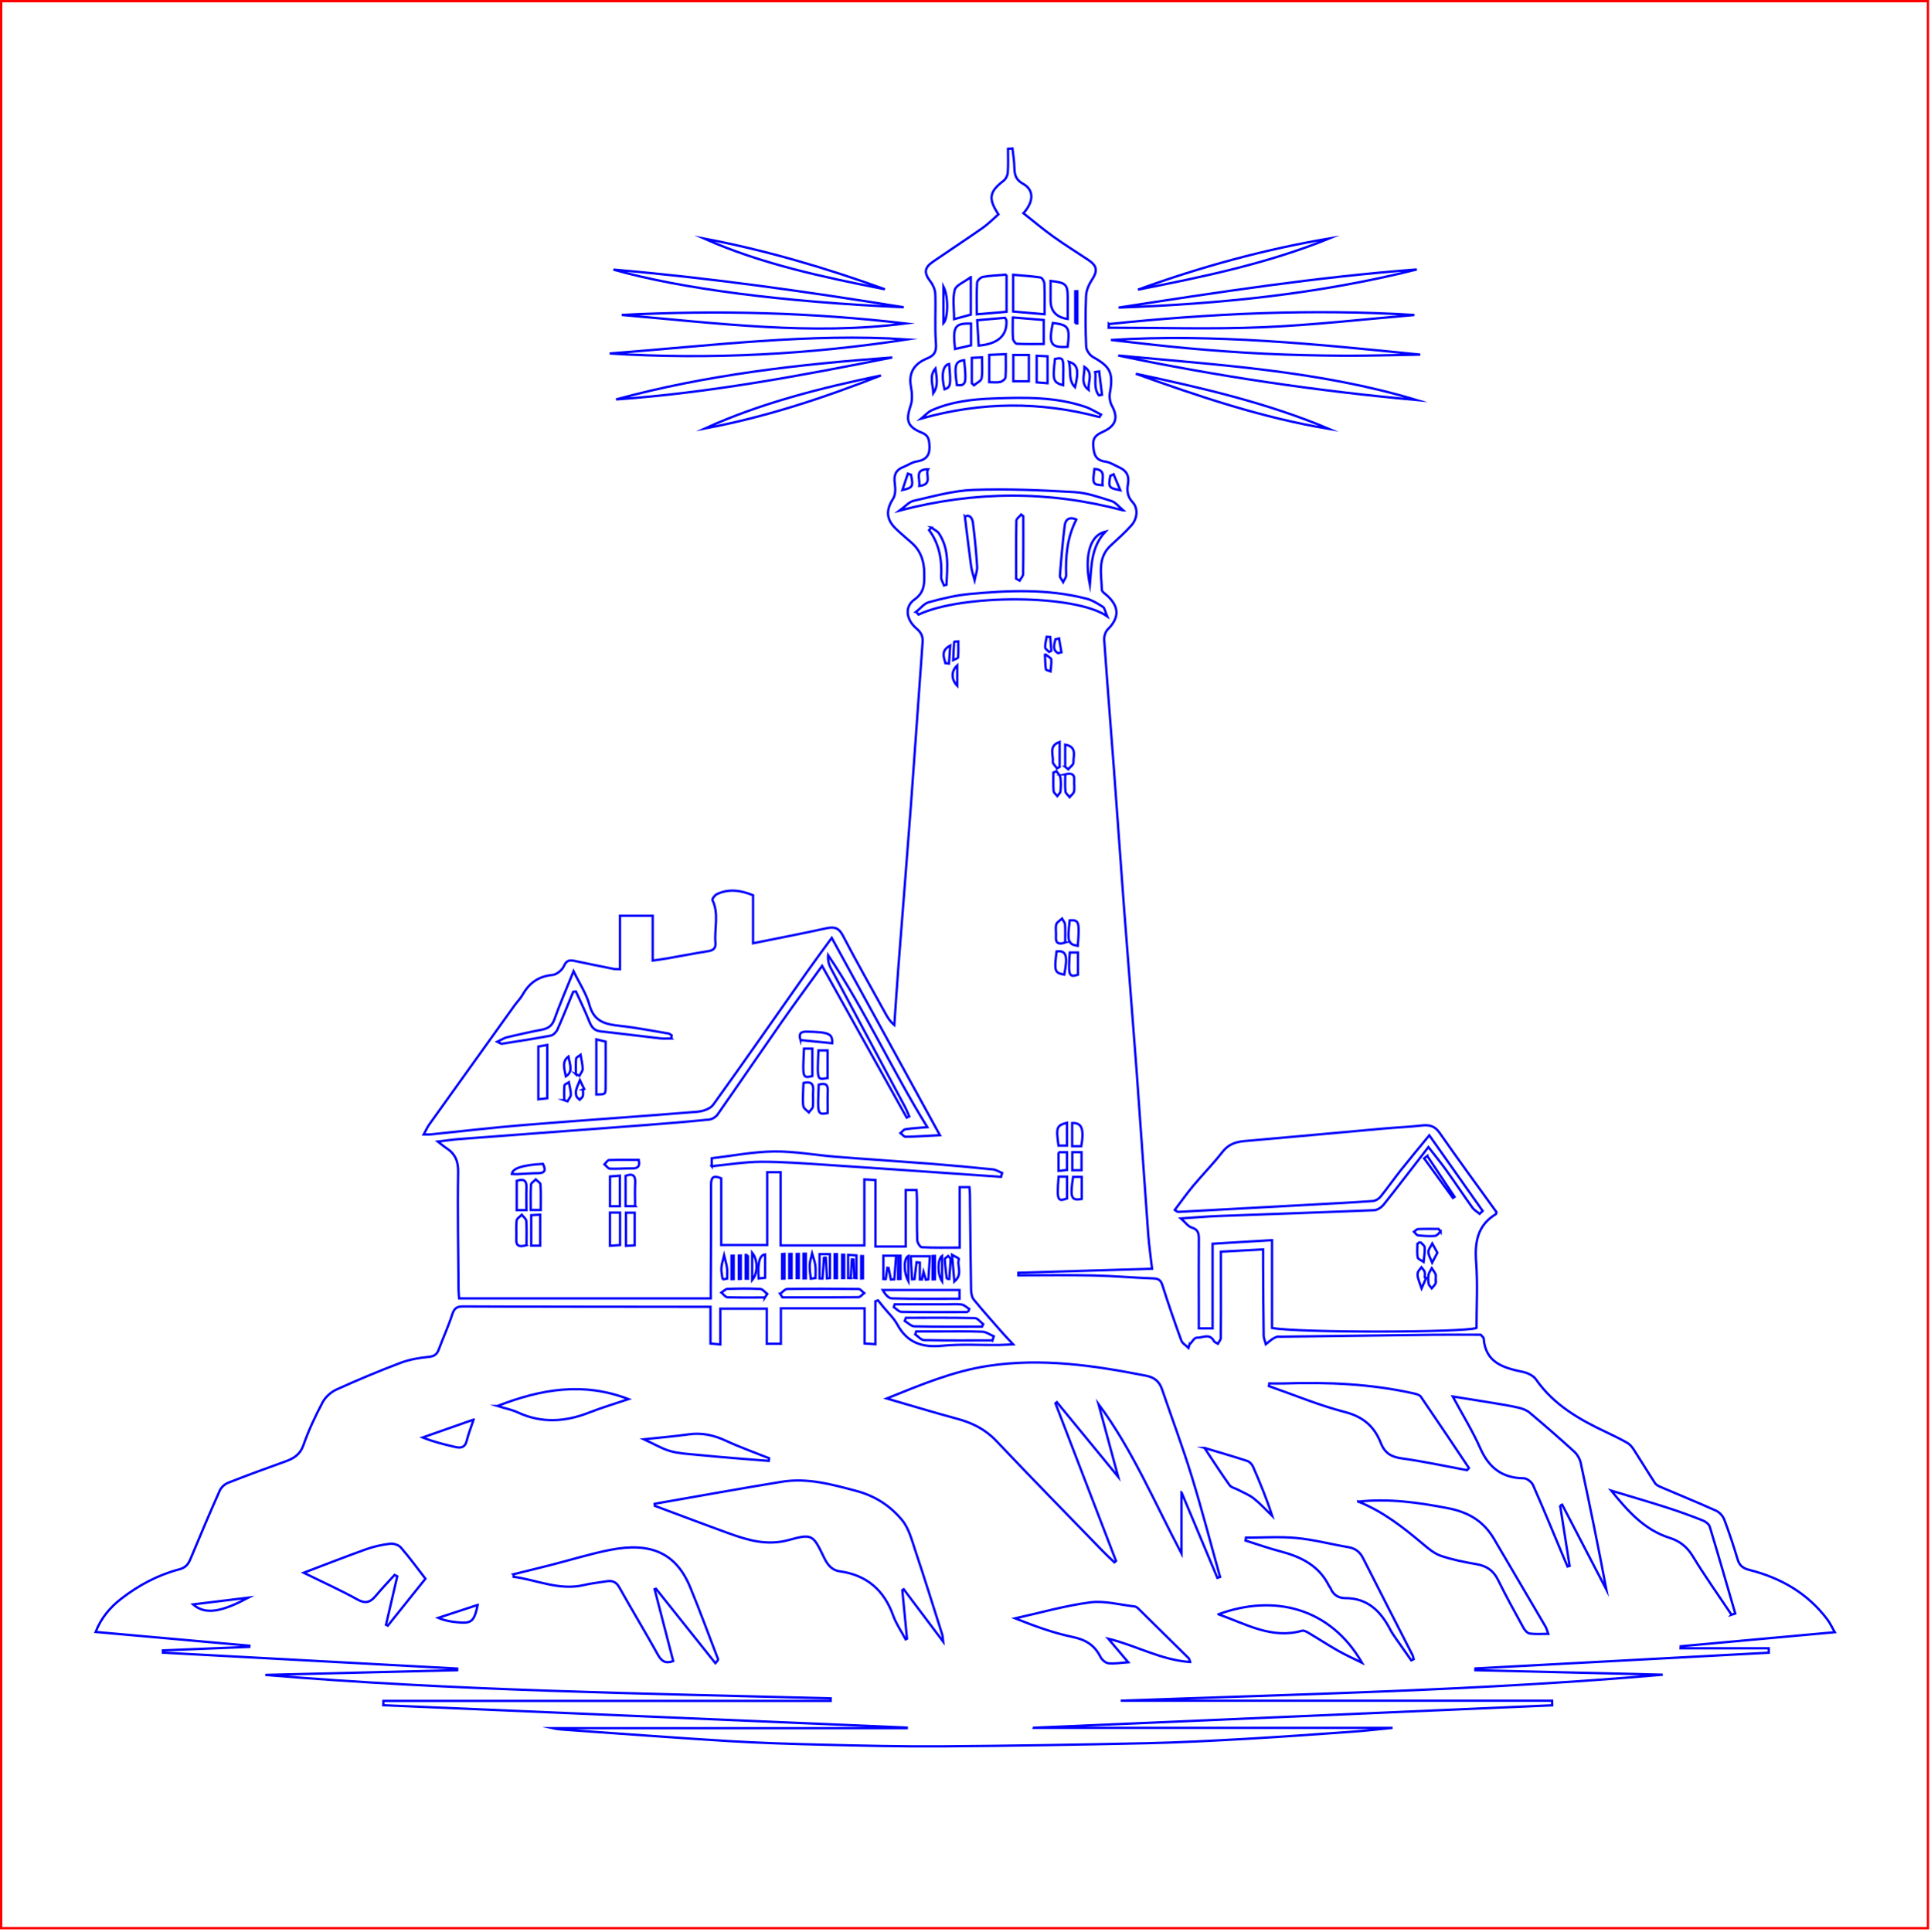 <?xml version="1.0" encoding="UTF-8"?><svg xmlns="http://www.w3.org/2000/svg" viewBox="0 0 828.8 829.13"><defs><style>.cls-1{fill:red;stroke-width:0px;}.cls-2{fill:none;stroke:blue;stroke-miterlimit:10;}</style></defs><g id="Profile"><path class="cls-1" d="M827,1v825.99H1V1h826M828,0H0v827.99h828V0h0Z"/></g><g id="Layer_4"><path class="cls-2" d="M510.54,577.1c1.03-1.06,2.11-3.06,3.07-3,2.46.15,5.55-2.09,7.42,1.43.28.54,1.13.77,1.72,1.15.43-.83,1.22-1.66,1.23-2.49.1-7.54.05-15.08.05-22.62,0-4.69,0-9.37,0-14.39,6.02-.33,11.73-.64,18.11-.98,0,2.65-.01,4.88,0,7.11.06,9.96.1,19.92.24,29.88.02,1.24.62,2.46.94,3.7.89-.72,1.75-1.49,2.68-2.15.61-.43,1.31-.79,2.02-1.02.49-.16,1.07-.04,1.61-.05,21.93-.28,43.85-.58,65.78-.83,6.97-.08,13.94-.01,20.15-.01.93,1.06,1.24,1.25,1.25,1.46.72,10.55,8.46,12.75,16.84,14.49,2.04.42,4.5,1.6,5.63,3.22,7.59,10.91,18.54,17.18,30.16,22.64,3.03,1.43,6.05,2.91,8.96,4.56,1.09.62,2.04,1.68,2.73,2.75,3.13,4.83,6.1,9.77,9.25,14.58.52.8,1.64,1.3,2.58,1.71,7.88,3.38,15.84,6.6,23.65,10.13,1.46.66,2.91,2.29,3.48,3.8,2.13,5.63,4.02,11.36,5.74,17.12.8,2.69,2.43,3.82,5,4.47,13.52,3.41,25.06,10.02,33.55,21.34,1.09,1.45,1.84,3.15,3.12,5.39-22.53,2.06-44.34,4.05-66.14,6.04-.01.29-.03.57-.04.86h37.84c0,.63.01,1.27.02,1.9-41.97,2.25-83.94,4.5-125.91,6.75,0,.25-.02.5-.03.75,26.8.65,53.61,1.29,80.41,1.94-77.44,6.73-155.04,8.31-232.62,11.16h185.15l.05,1.97c-74.12,3.21-148.24,6.41-222.36,9.62,0,.02,0,.04-.01.06h153.86c-6.24.61-11.54,1.24-16.86,1.62-15.39,1.1-30.77,2.23-46.17,3.1-14.19.8-28.39,1.56-42.6,1.87-29.31.64-58.64,1.13-87.96,1.35-16.81.12-33.62-.29-50.42-.7-13.67-.33-27.35-.74-40.99-1.57-22.9-1.39-45.78-3.16-68.67-4.75-2.35-.16-4.7-.26-7.02-.79h152.15c0-.08,0-.17,0-.25-74.89-3.2-149.79-6.39-224.68-9.59l.05-1.86h191.95c0-.37,0-.73.01-1.1-80.92-2.12-161.88-3.28-242.64-10.05,27.44-.68,54.89-1.35,82.33-2.03,0-.23,0-.47.01-.7-42.1-2.28-84.2-4.55-126.29-6.83,0-.32,0-.64,0-.96,12.36-.5,24.72-1.01,37.08-1.51l.02-.51c-21.87-1.95-43.73-3.91-65.98-5.9,2.41-6.14,6.26-10.58,10.94-14.22,7.47-5.8,15.76-10.22,24.93-12.64,2.79-.73,3.89-2.2,4.87-4.55,4.08-9.8,8.21-19.57,12.53-29.26.62-1.39,2.14-2.77,3.56-3.33,8.11-3.19,16.3-6.2,24.51-9.13,3.65-1.3,6.4-2.94,7.85-7.07,2.21-6.31,5.09-12.44,8.23-18.36,1.2-2.26,3.57-4.4,5.92-5.46,9.03-4.09,18.19-7.93,27.46-11.44,3.81-1.44,7.98-2.18,12.05-2.57,2.43-.24,3.6-1.01,4.41-3.17,1.87-5.03,4.13-9.94,5.78-15.04.85-2.62,1.93-3.48,4.73-3.46,30.96.15,61.93.13,92.89.17,4.28,0,8.56,0,13.25,0v15.76c1.51.14,2.65.24,4.23.39v-15.36h19.94v15.07h6.04v-15.2h35.91v15.08c1.64.11,2.79.19,4.64.31v-18.42c.38-.14.76-.27,1.14-.41.77.95,1.54,1.9,2.3,2.84,2.03,2.51,4.49,4.78,6.01,7.57,4.28,7.86,10.68,9.92,19.25,9.08,8.01-.78,16.14-.25,24.21-.33,1.71-.02,3.41-.15,6.25-.29-1.83-1.95-2.96-3.07-4.01-4.27-4.33-4.94-8.72-9.82-12.88-14.9-.89-1.09-1.17-2.92-1.19-4.42-.23-13.59-.34-27.18-.49-40.77-.01-.93-.13-1.86-.22-3.08h-4.18v25.93c-5.66,0-10.97.12-16.26-.14-.73-.04-1.91-2-1.95-3.1-.2-5.78-.1-11.57-.12-17.36,0-1.32-.11-2.63-.18-4.11h-4.63v24.27h-13.02v-28.57c-1.79-.09-3.05-.16-4.75-.25v28.32h-35.93v-31.42h-5.78v31.28h-19.72v-28.65c-3.35-1.42-4.37-.48-4.36,2.73.04,14.54-.08,29.08-.14,43.62,0,1.59,0,3.19,0,5.19h-108.01c-.08-1.16-.23-2.44-.24-3.73-.12-16.83-.46-33.66-.18-50.48.08-4.75-1.3-7.9-5.09-10.33-1-.64-1.9-1.45-3.62-2.77,3.57-.42,6.36-.86,9.16-1.07,26.4-2,52.8-3.94,79.19-5.95,9.38-.71,18.76-1.49,28.12-2.43,1.26-.13,2.82-1.08,3.56-2.13,9.31-13.28,18.43-26.68,27.72-39.97,5.44-7.78,11.09-15.41,17.18-23.84,12.26,21.98,24.28,43.55,36.31,65.11.37-.17.73-.35,1.1-.52-.65-1.46-1.22-2.97-1.98-4.38-10.57-19.78-21.19-39.54-31.74-59.34-.85-1.6-1.27-3.42-1.1-5.5,15.78,23.5,27.38,49.29,42.58,73.83-3.69.32-6.58.47-9.42.9-.76.11-1.39,1.09-2.09,1.67.74.54,1.48,1.56,2.21,1.55,4.52-.07,9.03-.38,14.7-.66-15.66-28.57-30.86-56.3-46.43-84.69-3.96,5.45-7.44,10.1-10.78,14.85-13.34,18.94-26.55,37.97-40.09,56.76-1.27,1.77-4.45,2.83-6.84,3.02-24.77,2.02-49.56,3.66-74.33,5.68-13.48,1.1-26.92,2.7-40.37,4.06-.65.07-1.31,0-2.73,0,.95-1.72,1.53-3.09,2.38-4.28,12.15-17.01,24.33-33.99,36.51-50.97,1.17-1.63,2.64-3.08,3.62-4.81,2.84-5.02,6.83-7.84,12.76-8.39,1.8-.17,4.18-2.1,4.91-3.82,1.12-2.62,2.57-2.63,4.7-2.19,5.51,1.15,11.03,2.29,16.55,3.38.88.17,1.81.1,2.83.15v-22.94h14.04v19.24c2.22-.33,4.13-.56,6.03-.9,5.93-1.04,11.85-2.18,17.8-3.14,2.24-.36,3.29-1.24,3.09-3.67-.51-6.07,1.61-12.31-1.29-18.28-.22-.45,1.04-2.11,1.93-2.53,5.38-2.54,10.67-1.47,15.51.48v20.61c10.54-2.13,20.89-4.11,31.18-6.37,3.37-.74,5.47-.57,7.31,2.96,5.96,11.43,12.33,22.64,18.55,33.92.89,1.61,1.87,3.17,3.59,4.58.61-8.66,1.16-17.31,1.83-25.97,1.73-22.6,3.58-45.19,5.26-67.79,1.75-23.51,3.32-47.04,5.05-70.55.19-2.55-.64-4.17-2.59-5.83-4.55-3.86-5.24-9.41-.89-12.47,4.55-3.21,4.23-7.27,4.18-11.61-.06-4.89-1.51-9.26-5.28-12.63-2.31-2.06-4.71-4.02-6.93-6.18-4.2-4.07-4.24-8.01-1.16-12.83,1.06-1.65,1.06-4.33.75-6.42-.5-3.4.15-5.81,3.53-7.14,1.99-.79,3.86-2.14,5.91-2.46,4.61-.72,5.79-3.25,5.37-7.55-.23-2.42-.76-3.79-3.23-4.79-6.27-2.54-6.96-5.26-4.76-11.72.84-2.48.55-5.55.07-8.22-1.09-6.14,1.8-9.84,7.01-11.94,3.31-1.34,4-3.1,3.73-6.63-.52-6.96-.03-13.98-.26-20.97-.06-1.8-.91-3.83-2.02-5.29-2.89-3.79-2.81-5.97,1.11-8.66,7.05-4.85,14.22-9.53,21.23-14.44,2.45-1.72,4.57-3.92,6.77-5.83-4.51-6.78-3.88-9.76,2.2-14.39.96-.73,1.73-2.28,1.82-3.5.25-3.39.09-6.82.09-10.23.64-.05,1.28-.1,1.92-.15.26,2.31.66,4.6.76,6.92.15,3.29-.1,6.09,3.79,8.24,4.76,2.64,4.66,7.66.16,12.63,4.28,3.37,8.41,6.88,12.8,10.02,4.9,3.52,10.05,6.7,15.07,10.05,3.87,2.58,4.02,4.74,1.46,8.64-1.3,1.97-2.35,4.49-2.45,6.8-.3,7.25-.27,14.53.05,21.77.07,1.56,1.54,3.68,2.96,4.46,7.45,4.12,8.75,6.84,7.23,15.36-.32,1.78.01,4.02.88,5.59,2.67,4.85,1.82,8.34-3.27,10.81-2.67,1.3-5.07,2.17-4.77,6.24.28,3.88.98,6.26,5.26,6.87,2.05.29,3.96,1.6,5.92,2.47,3.11,1.39,4.35,3.64,3.73,7.13-.49,2.78-.3,5.37,1.98,7.79,2.45,2.6,2.12,7.03-.51,9.98-2.75,3.09-5.89,5.85-8.93,8.67-5.81,5.41-3.89,12.38-3.76,18.93.02.88,1.49,1.79,2.37,2.6,5.19,4.78,5.15,9.51.18,14.42-1.02,1.01-1.63,3-1.53,4.47,1.31,18.73,2.82,37.44,4.22,56.16,1.45,19.39,2.78,38.8,4.24,58.19,1.76,23.3,3.66,46.58,5.39,69.88,1.74,23.57,3.3,47.15,5.03,70.71.38,5.17,1.13,10.31,1.66,14.99-19.37.58-38.39,1.16-57.41,1.73,0,.37,0,.73,0,1.1,10.75,0,21.51-.18,32.26.06,8.59.19,17.17.96,25.76,1.27,2.27.08,3.18.81,3.86,2.98,2.51,7.93,5.22,15.8,8.07,23.62.47,1.28,2.03,2.15,3.09,3.21.14-.46.28-.93.42-1.39ZM507.14,640.5c5.19,12.38,10.29,24.52,15.38,36.66.38-.13.76-.26,1.15-.39-4.03-14.41-7.77-28.9-12.17-43.19-3.86-12.56-8.48-24.88-12.73-37.33-1.14-3.34-3.21-5.11-6.83-5.83-22.45-4.43-44.92-7.72-67.89-4.22-15.08,2.3-28.93,8.13-43.46,13.98,10.51,3.04,20.36,6.04,30.29,8.72,6.47,1.75,12.06,4.53,16.79,9.53,15.09,15.93,30.45,31.59,45.73,47.33,1.58,1.63,3.26,3.15,4.9,4.72.24-.19.48-.39.71-.58-8.67-22.56-17.34-45.11-26-67.67.2-.16.41-.33.61-.49,8.69,10.58,17.38,21.15,26.31,32.04-2.88-10.65-5.65-20.93-8.43-31.2,14.55,19.59,23.89,41.93,35.62,64.15v-26.24ZM280.95,645.38c.04.29.07.58.11.87,10.53,3.92,21.03,7.91,31.6,11.74,8.34,3.02,16.55,5.49,25.82,2.94,10.24-2.82,10.47-2.27,15.16,7.42,1.48,3.07,3.23,5.5,6.86,6.01,11.52,1.62,18.94,8.04,22.86,18.97,1.28,3.58,3.54,6.81,5.35,10.21.19-.1.39-.2.58-.3l-2.01-20.82c.2-.13.4-.25.6-.38,5.52,7.34,11.05,14.68,16.91,22.46-.16-1.32-.13-2.21-.38-3.01-3.81-12.02-7.54-24.06-11.54-36.01-1.52-4.54-2.78-9.61-5.72-13.15-5.03-6.06-11.47-10.31-19.59-12.48-10.59-2.82-21.04-5.72-32.03-3.93-18.22,2.97-36.39,6.28-54.57,9.45ZM669.63,646.11c.3-.12.59-.23.89-.35,6.32,12.14,12.64,24.29,18.96,36.43-3.42-18.2-7.12-36.27-10.99-54.3-.38-1.79-1.5-3.72-2.85-4.95-6.23-5.69-12.62-11.22-19.07-16.66-1.26-1.06-3.01-1.72-4.64-2.11-3.52-.83-7.1-1.4-10.66-2-5.57-.93-11.15-1.79-17.72-2.84,4.32,8.02,8.57,14.89,11.81,22.21,3.7,8.38,9.42,12.8,18.67,12.89,1.37.01,3.39,1.59,3.99,2.94,4.49,10.17,8.7,20.47,13,30.73.59,1.4,1.19,2.79,1.79,4.18.3-.1.59-.19.89-.29-1.36-8.63-2.71-17.26-4.07-25.89ZM220.41,675.62c.01.36.02.73.03,1.09,10.05,1.34,19.62,6.05,30.24,3.52,3.12-.74,6.35-1.04,9.52-1.58,2.47-.42,4.23.11,5.6,2.57,5.44,9.73,11.22,19.27,16.62,29.01,1.61,2.9,3.43,3.81,6.53,2.64-2.67-10.33-5.33-20.59-7.99-30.85.2-.06.41-.12.61-.18,8.49,10.64,16.98,21.29,25.47,31.93,1.05-1.09,1.23-1.51,1.11-1.81-3.93-10.26-7.71-20.59-11.9-30.75-6.14-14.9-17.11-19.43-34.31-16.06-8.55,1.68-16.92,4.29-25.38,6.45-5.38,1.37-10.77,2.68-16.16,4.01ZM629.67,630.94c.27-.31.55-.61.82-.92-6.85-10.21-13.67-20.44-20.62-30.58-.55-.81-1.98-1.19-3.08-1.43-18.33-4.1-36.93-4.91-55.63-4.28-2.12.07-4.25,0-6.37,0-.05.38-.11.76-.16,1.14,10.86,3.78,21.54,8.26,32.63,11.12,7.85,2.02,12.65,6.21,15.42,13.32,1.63,4.2,4.39,5.96,8.93,6.58,9.41,1.29,18.71,3.32,28.05,5.05ZM582.99,644.43c10.57,4.21,19.31,11.07,27.85,18.27,2.33,1.97,4.86,4.08,7.67,5.03,4.92,1.66,10.09,2.68,15.22,3.56,4.3.74,7.25,2.68,9.22,6.69,3.43,6.99,7.21,13.81,10.95,20.64.57,1.03,1.68,2.29,2.69,2.44,2.45.35,4.99.12,7.94.12-.53-1.44-.73-2.35-1.18-3.12-7.32-12.51-14.7-24.98-22.02-37.49-4.53-7.73-10.88-11.58-20.04-13.34-12.74-2.46-25.29-4.19-38.3-2.79ZM510.85,713.27c-.35-.91-.4-1.36-.64-1.61-7.16-7.09-14.33-14.16-21.52-21.21-.45-.45-1.06-.95-1.65-1.01-6.4-.72-12.96-2.57-19.17-1.76-10.84,1.42-21.46,4.48-32.17,6.86,8.22,3.25,16.27,6.23,24.59,7.96,5.62,1.17,9.5,3.47,12.03,8.55.61,1.23,2.16,2.62,3.42,2.76,2.59.29,5.27-.21,8.51-.43-3.12-3.69-5.84-6.9-8.56-10.11,11.88,2.84,22.44,9.13,35.16,10.02ZM169.35,675.9c.38.2.77.4,1.15.6l-4.83,20.79c.26.12.52.25.79.37,5.29-6.61,10.58-13.21,16.13-20.14-3.4-4.39-6.78-9.05-10.54-13.4-.95-1.1-3.14-1.78-4.63-1.6-3.44.41-6.91,1.16-10.17,2.32-8.78,3.13-17.47,6.55-26.91,10.13,8.54,4.19,15.99,7.53,23.1,11.49,3.48,1.94,5.5,1.18,7.76-1.51,2.6-3.11,5.42-6.04,8.14-9.04ZM605.77,712.58c.33-.18.66-.36.99-.54-.17-.6-.24-1.25-.51-1.8-7.07-13.85-14.21-27.67-21.21-41.56-1.4-2.78-3.38-4.2-6.41-4.71-7.4-1.25-14.73-3.21-22.18-3.91-7.17-.68-14.45-.15-21.69-.15-.05.41-.09.82-.14,1.24,4.91,1.54,9.78,3.29,14.75,4.59,8.95,2.33,16.77,6.09,21.09,14.91.18.36.52.64.66,1.01,1.15,2.82,3.4,4.2,6.27,4.2,9.7-.02,15.27,5.68,19.37,13.58.74,1.42,1.69,2.74,2.61,4.06,2.11,3.04,4.25,6.06,6.38,9.08ZM743.18,692.97c.54-.17,1.08-.33,1.62-.5-3.62-12.43-7.18-24.88-10.95-37.27-.35-1.14-1.87-2.25-3.11-2.73-5.12-2-10.29-3.89-15.52-5.56-7.85-2.51-15.77-4.8-23.66-7.19,7,8.61,14.13,16.81,24.99,20.25,4.36,1.38,7.52,3.79,10,7.88,5.21,8.58,11.05,16.76,16.64,25.11ZM522.98,692.79c11.93,4.22,22.88,10.75,35.86,7.07.82-.23,2.03.45,2.9.97,4.26,2.52,8.41,5.24,12.72,7.68,3.29,1.86,6.76,3.41,10.15,5.09-13.64-23.66-37.77-29.57-61.63-20.82ZM213.51,603.4c3.42,1.06,6.21,1.59,8.71,2.75,10.29,4.78,20.46,4.08,30.77.02,5.33-2.1,10.84-3.71,16.78-5.72-19.39-7.44-37.5-4.34-56.26,2.95ZM305.46,500.49c7.3-.69,14.33-1.88,21.36-1.89,9.63-.02,19.26.76,28.88,1.38,19.12,1.24,38.24,2.61,57.36,3.92,5.53.38,11.06.76,16.6,1.15.15-.55.31-1.1.46-1.65-1.31-.53-2.59-1.39-3.94-1.53-8.91-.91-17.82-1.74-26.75-2.44-13.46-1.05-26.93-1.9-40.38-2.97-8.94-.71-17.88-2.38-26.8-2.29-8.89.09-17.77,1.85-26.78,2.89v3.44ZM329.93,626.95c.06-.38.11-.76.17-1.13-6.21-2.49-12.53-4.72-18.59-7.53-5.15-2.39-10.27-3.51-15.93-2.71-6.05.85-12.14,1.35-19.21,2.11,4.52,2.08,7.78,4.07,11.32,5.07,3.66,1.04,7.59,1.21,11.41,1.59,6.01.61,12.04,1.09,18.07,1.6,4.25.36,8.51.67,12.76,1.01ZM482.07,219.01c-1.78-1.46-3.19-3.42-5.03-4-5.21-1.63-10.56-3.54-15.94-3.84-14.44-.81-28.95-1.46-43.39-.93-8.58.31-17.11,2.77-25.57,4.68-2.04.46-3.71,2.53-5.96,4.16,32.38-8.39,63.61-8.61,95.88-.07ZM288.14,445.64c.04-.43.09-.85.13-1.28-.42-.28-.8-.73-1.25-.8-7.01-1.16-13.99-2.55-21.04-3.31-6.1-.65-11.03-1.78-12.97-8.89-1.32-4.85-4.28-9.26-6.84-14.55-3.01,7.47-5.85,13.97-8.23,20.65-1.02,2.85-2.71,3.94-5.44,4.46-5,.95-9.97,2.07-14.92,3.24-1.24.29-2.36,1.08-4.11,1.91,1.2.58,1.56.93,1.87.88,7.02-1.1,14.05-2.16,21.02-3.49,1.11-.21,2.38-1.51,2.88-2.62,2.39-5.34,4.53-10.78,6.76-16.19.4-.04.79-.09,1.19-.13,1.9,4.19,3.94,8.33,5.63,12.61.96,2.43,2.04,4.17,4.93,4.49,8.54.92,17.06,2.03,25.59,3,1.58.18,3.21.03,4.81.03ZM393.22,262.59c.34.39.69.78,1.03,1.16,18.53-8.82,67.06-8.86,80.94.71-.87-2.05-1.02-3.52-1.79-4.01-2.22-1.41-4.57-2.88-7.08-3.53-16.64-4.28-33.54-3.59-50.41-1.98-5.82.56-11.61,1.96-17.27,3.51-2.04.56-3.63,2.72-5.43,4.14ZM516.98,621.39c3.92,5.88,7.21,11.03,10.77,15.99.74,1.04,2.49,1.34,3.75,2.02,2.26,1.21,4.73,2.16,6.7,3.73,2.81,2.24,5.25,4.95,7.85,7.46-2.34-7.26-5.22-14.27-8.25-21.21-.43-.98-1.46-2.06-2.45-2.39-5.67-1.86-11.42-3.51-18.38-5.6ZM471.9,178.98c.22-.36.45-.71.67-1.07-2.26-1.13-4.43-2.53-6.81-3.34-12.74-4.31-25.93-4.06-39.13-3.58-9.18.33-18.24,1.31-26.73,5.09-1.67.75-2.98,2.33-4.45,3.52,25.83-7.22,51.08-7.38,76.44-.62ZM448.33,134.85c0-4.6.1-8.9-.08-13.19-.04-.92-.99-2.48-1.7-2.59-3.79-.58-7.63-.79-11.68-1.15v15.77c4.47.38,8.71.75,13.46,1.16ZM432.02,117.85c-3.71.32-6.93.4-10.06.96-1.01.18-2.52,1.55-2.58,2.46-.27,4.35-.12,8.72-.12,13.61,4.58-.39,8.61-.73,12.76-1.08v-15.96ZM434.7,136.23c0,3.52-.12,6.32.08,9.09.06.8,1.02,2.17,1.63,2.2,3.93.2,7.87.1,11.56.1v-10.3c-4.45-.37-8.56-.7-13.27-1.09ZM419.42,137.42c.23,3.94.44,7.42.64,10.89q12.46-1.06,11.91-10.77c-.01-.23-.23-.45-.6-1.15-3.73.32-7.66.66-11.95,1.03ZM203.25,609.25c-7.9,2.77-14.88,5.22-21.86,7.67,4.81,1.9,9.45,3.03,14.1,4.1,2.33.54,4.11.19,4.8-2.65.68-2.82,1.78-5.54,2.97-9.12ZM458.27,136.89c0-3.1,0-6.16,0-9.22-.02-5.65-.71-6.36-7.35-7.11,0,2.81,0,5.58,0,8.35q0,6.9,7.35,7.98ZM231.06,449.14v22.63c1.64-.18,2.75-.3,3.81-.42v-22.89c-1.45.26-2.61.47-3.81.68ZM416.67,118.92c-2.93,2.22-6.35,3.47-6.88,5.49-.99,3.73-.28,7.9-.28,12.55,2.84-.77,5.06-1.37,7.17-1.94v-16.1ZM255.95,469.72c3.83-.05,3.94-.05,3.97-2.85.07-6.55.02-13.11.02-19.85-1.46-.35-2.64-.63-3.99-.96v23.65ZM461.98,222.92c-3.52-1.43-4.74.47-5.01,2.68-.87,7.12-1.49,14.27-2.04,21.42-.07.87.9,1.83,1.39,2.75.45-.95,1.31-1.92,1.28-2.86-.27-8.22.41-16.26,4.39-23.98ZM436.15,248.35c.49.28.99.55,1.48.83.53-.95,1.49-1.89,1.51-2.85.12-8.27.07-16.53.07-24.8-.3-.23-.61-.46-.91-.7-.72.88-2.04,1.75-2.06,2.64-.16,8.29-.09,16.58-.09,24.87ZM434.93,152.33v11.3h6.67v-11.3h-6.67ZM424.6,152.3v11.7c1.81,0,3.34.24,4.72-.09.89-.21,2.19-1.22,2.25-1.96.25-3.15.11-6.34.11-9.97-2.69.12-4.88.22-7.08.31ZM414.14,221.71c.91,7.35,1.72,14.32,2.67,21.27.27,2,.98,3.94,1.49,5.91.39-1.94,1.21-3.91,1.09-5.82-.39-6.24-1.01-12.48-1.8-18.69-.27-2.17-1.52-3.78-3.45-2.67ZM409.91,149.77c2.27-.52,4.51-1.03,6.86-1.57,0-1.8,0-3.26,0-4.73,0-1.54,0-3.09,0-4.61-7.04-.19-7.92,1.29-6.86,10.9ZM261.8,534.64c1.68-.12,2.96-.21,4.33-.3v-13.93h-4.33v14.23ZM205.03,688.77c-5.83,1.92-11.39,3.74-16.94,5.56,2.78,1.18,5.35,1.6,7.93,1.87,6.4.65,7.41-.15,9.01-7.43ZM451.88,138.58c-1.88,9.13-.89,10.72,6.37,10.25,1.01-8.47.46-9.35-6.37-10.25ZM399.75,226.42c-.33.36-.65.71-.98,1.07,4.47,6.06,5.57,12.91,5.19,20.18-.06,1.17.79,2.39,1.22,3.59.36-.11.71-.22,1.07-.33.32-7.51,1.29-15.13-3.23-21.98-.72-1.09-2.17-1.7-3.28-2.53ZM82.85,688.55c5.48,4.79,12.69,2.97,23.78-2.9-8.25,1.01-15.83,1.93-23.78,2.9ZM225.97,534.39c0-3.51.14-6.98-.09-10.42-.06-.92-1.26-1.76-1.93-2.63-.78.82-2.12,1.57-2.22,2.47-.31,2.64-.03,5.34-.15,8.02-.14,2.92,1.29,3.45,4.4,2.57ZM266.04,517.67v-13.12c-1.54.13-2.82.24-4.22.35v12.77h4.22ZM225.93,519.35c0-3.47-.11-6.53.03-9.57.15-3.22-1.2-4.02-4.18-3v12.57h4.15ZM268.65,520.46v14.23c1.44-.09,2.56-.16,3.76-.24v-13.99h-3.76ZM274.11,497.78c-4.25,0-8.5-.08-12.73.09-.67.03-1.3,1.19-1.94,1.84.79.65,1.55,1.81,2.36,1.85,3.2.14,6.41-.18,9.61-.13,2.62.04,3.28-1.15,2.7-3.64ZM449.61,152.89c-1.88-.09-3.3-.15-4.66-.21v11.4c1.77.15,3.18.26,4.66.38v-11.57ZM343.57,446.36c4.71.47,9.15.9,13.62,1.35.17-4.19-1.44-4.76-10.98-4.96-2.64-.06-3.43.88-2.64,3.62ZM231.83,534.59v-13.28c-1.43.08-2.55.14-3.82.21v13.07h3.82ZM272.58,517.62c0-3.64-.13-6.86.04-10.06.17-3.28-1.18-4-4.12-2.94v13h4.08ZM421.47,153.35c-1.7.08-2.96.14-4.36.21v10.9c.31.29.61.59.92.88,1.15-.99,3.09-1.83,3.28-2.98.48-2.82.16-5.77.16-9.01ZM474.46,228.17c-7.4,1.66-8.9,12-6.67,22.85.69-8.05.5-16.36,6.67-22.85ZM232.07,519.26c0-3.78.12-7.37-.1-10.94-.05-.75-1.33-1.43-2.04-2.14-.71.75-1.99,1.46-2.04,2.25-.22,3.56-.1,7.15-.1,10.83h4.27ZM219.71,503.82c.96.04,1.62.12,2.28.09,2.95-.13,5.89-.4,8.84-.42,3.45-.01,3.36-1.63,2.21-3.99q-13.04.69-13.33,4.31ZM344.87,464.74c-.06,1.3-.16,2.48-.17,3.66-.02,2.14-.25,4.32.12,6.4.17.97,1.52,1.73,2.33,2.58.61-.83,1.64-1.6,1.74-2.49.25-2.25-.05-4.55.12-6.81.21-2.79-.73-4.1-4.14-3.34ZM351.4,465.49c-.43,12.25-.83,13.15,3.85,12.19,0-3.12-.12-6.32.04-9.49.14-2.93-1.19-3.48-3.89-2.7ZM355.19,462.67v-11.87h-3.91c-.59,13.57-.49,12.43,3.91,11.87ZM345.08,450.02c-.58,12.39-.79,12.85,3.59,11.78v-11.78h-3.59ZM456.3,165.31c.17-11.64.67-12.12-3.49-11.27-1.08,9.14-.81,10.04,3.49,11.27ZM413.81,154.57c-3.86.52-4.3,2.16-3.1,10.71,3.92.28,4.18-.6,3.1-10.71ZM462.61,405.93c.78-10.49.53-11.15-3.48-10.98-1.07,9.22-.77,10.24,3.48,10.98ZM460.18,491.92h3.92c1.28-7.46.22-10.15-3.92-9.95v9.95ZM464.3,505.07h-3.71c-1.39,8.91-.83,10.34,3.71,9.47v-9.47ZM457.18,404.5c0-2.75.11-5.28-.06-7.79-.06-.84-.84-1.64-1.28-2.46-.87.81-2.24,1.49-2.48,2.45-.41,1.63,0,3.45-.13,5.18-.22,2.84,1,3.6,3.96,2.62ZM456.79,418.27c1.63-8.18.86-10.46-3.29-9.97-1.07,8.51-.87,9.2,3.29,9.97ZM457.22,332.31c0,2.58-.17,4.98.09,7.33.09.87,1.17,1.64,1.79,2.45.65-.8,1.7-1.51,1.88-2.41.31-1.53-.03-3.18.09-4.76.2-2.65-1.07-3.3-3.85-2.61ZM457.94,481.85c-4.45,1.16-4.72,1.97-3.62,9.8h3.62v-9.8ZM459.16,408.78c-.68,9.94-.42,10.74,3.53,9.54v-9.54h-3.53ZM454.37,504.96c-.86,10.58-.33,10.72,3.6,9.38v-9.38h-3.6ZM457.19,329.06l1.31,1.08c.79-.97,2.3-1.98,2.24-2.9-.15-2.75,1.73-6.77-3.55-7.66v9.48ZM407.38,156.18c-2.77.58-3.48,4.95-1.98,10.9,2.64-.93,2.78-1.67,1.98-10.9ZM460.24,494.49v7.73h3.96v-7.73h-3.96ZM453.67,329.75c.38-.2.76-.41,1.14-.61v-10.73c-4.94,1.7-2.56,5.61-2.94,8.39-.12.88,1.16,1.96,1.8,2.95ZM454.32,494.5v8c1.44-.15,2.56-.27,3.63-.38v-7.62h-3.63ZM453.41,330.95c-.43.2-.85.39-1.28.59,0,2.64-.12,5.3.08,7.93.06.75,1.03,1.43,1.58,2.14.48-.65,1.3-1.26,1.37-1.95.18-1.98.25-4.02-.02-5.98-.14-.97-1.12-1.83-1.72-2.74ZM461.42,166.19c1.75-7.3,1.15-9.77-2.62-10.94,1.02,3.83-.43,7.89,2.62,10.94ZM247.17,461.01c.51.22,1.01.45,1.52.67.49-1,1.41-2,1.39-2.98-.03-2-.57-3.99-.9-5.99-.67.54-1.85,1.02-1.91,1.62-.23,2.21-.09,4.45-.09,6.69ZM469.76,201.23c-.89,6.5-.78,6.73,3.49,7-.49-2.7,1.85-6.63-3.49-7ZM467.24,167.32c-.34-3.36,2.21-7.28-1.76-9.87.07,3.41-1.85,7.14,1.76,9.87ZM394.57,208.54c5.92-.61,2.49-4.77,3.76-7.16-5.88.01-3.37,3.85-3.76,7.16ZM404.92,138.74c2.01-2.11,2.28-11.44,0-15.79v15.79ZM400.59,168.73c2.29-3.28,1.41-6.94.9-10.58-2.82,3.19-1,6.98-.9,10.58ZM250.2,467.59c.18-.07.35-.15.53-.22-.61-1.27-1.22-2.54-1.83-3.81-.54,1.36-1.21,2.7-1.58,4.1-.23.87-.18,1.91.07,2.78.17.58.91,1,1.4,1.49.48-.51,1.2-.95,1.36-1.55.23-.87.06-1.85.06-2.79ZM243.97,453.43c-2.95,2.12-1.72,5.37-1.11,8.5,3.29-1.98,1.63-5.38,1.11-8.5ZM461.51,138.8c.3,0,.6-.01.9-.02v-13.82c-.3,0-.6.01-.9.02v13.83ZM471.77,159.4c-.56.07-1.13.14-1.69.22.41,3.38-.78,7.08,1.59,10.05.44-.08.88-.16,1.32-.25l-1.22-10.02ZM391.02,203.76c-.45-.17-.9-.34-1.35-.51-.73,2.17-1.45,4.33-2.36,7.05,4.54-1.02,4.74-1.51,3.71-6.54ZM477.96,203.53c-.47.22-.93.45-1.4.67-.88,4.98-.77,5.2,4.29,6.19-1.13-2.68-2.01-4.77-2.89-6.86ZM405.78,284.62c.51.05,1.01.11,1.52.16.19-2.58.38-5.17.56-7.75-4.06,2.13-2.81,4.89-2.08,7.59ZM448.49,280.61c.15,3.02.12,4.85.42,6.64.06.38,1.3.57,2,.84.14-1.7.46-3.41.31-5.08-.06-.61-1.23-1.13-2.73-2.39ZM411.31,275.25c-.86.07-1.77.07-1.78.15-.19,2.61-.3,5.23-.42,7.84.73-.36,2.06-.67,2.1-1.1.21-2.21.1-4.44.1-6.89ZM410.84,294.29v-8.71c-2.63,2.44-2.64,5.91,0,8.71ZM242.16,472.15c.47.17.93.33,1.4.5.51-.97,1.45-1.95,1.45-2.92,0-1.75-.55-3.5-.87-5.24-.66.45-1.83.84-1.89,1.35-.22,2.08-.09,4.2-.09,6.31ZM454.54,273.99c-.51.12-1.02.25-1.54.37-.55,2.27-1.36,4.62,1.15,5.95.48-.13.96-.26,1.44-.39-.35-1.98-.7-3.96-1.05-5.93ZM450.3,279.79c.32-.18.63-.35.95-.53-.16-1.96-.32-3.93-.48-5.89-.5-.04-1-.08-1.51-.12-.26,1.53-.73,3.06-.67,4.57.02.68,1.1,1.32,1.7,1.97Z"/><path class="cls-2" d="M504.22,519.28c2.63-3.47,5.11-7,7.86-10.3,4.12-4.94,8.67-9.54,12.61-14.61,2.56-3.29,5.69-4.34,9.54-4.67,19.85-1.73,39.69-3.58,59.54-5.35,5.47-.49,10.97-.71,16.43-1.32,3.29-.37,5.62.13,7.72,3.16,8.02,11.53,16.36,22.85,24.4,34.01-.16.58-.15.78-.24.83-7.94,4.79-9.14,12.02-8.5,20.64.7,9.36.16,18.81.16,28.24-5.24,2.01-76.55,2.14-87.76,0v-37.68c-8.87.54-17.02,1.03-25.52,1.54v36.33h-5.91c0-3.15,0-6.32,0-9.5,0-9.42-.08-18.84.01-28.27.03-2.56.02-4.59-3.09-5.52-1.48-.44-2.59-2.13-4.62-3.91,6.12-.4,11.26-.85,16.41-1.04,22.17-.84,44.34-1.56,66.51-2.48,1.43-.06,3.18-1.22,4.12-2.4,6.35-7.97,12.53-16.07,19.21-24.71,2.61,3.37,5.2,6.51,7.56,9.8,3.84,5.35,7.48,10.85,11.33,16.2.77,1.07,2.04,1.78,3.09,2.65.44-.41.88-.82,1.31-1.23-7.45-10.56-14.9-21.12-22.91-32.46-4.34,5.3-8.34,10.07-12.21,14.94-2.99,3.77-5.73,7.72-8.76,11.45-.75.92-2.15,1.74-3.3,1.82-8.57.62-17.15,1.04-25.72,1.52-19.29,1.06-38.59,2.12-57.88,3.15-.21.01-.44-.25-1.38-.82ZM618.32,528.58c-.28-.39-.57-.77-.85-1.16-2.94,0-5.88-.07-8.82.06-.59.02-1.15.76-1.72,1.16.58.54,1.11,1.47,1.74,1.54,2.39.26,4.83.42,7.22.24.85-.06,1.62-1.2,2.43-1.84ZM612.13,548.44c-.2-.08-.4-.16-.6-.24,0-.8.18-1.65-.05-2.37-.24-.72-.9-1.3-1.37-1.95-.52.7-1.24,1.34-1.52,2.13-.25.7-.17,1.61.04,2.36.42,1.54,1.02,3.04,1.54,4.55.65-1.49,1.31-2.99,1.96-4.48ZM612.61,496.08c-.45.35-.91.69-1.36,1.04,4.12,5.67,8.25,11.33,12.37,17,.23-.16.46-.32.69-.48-3.9-5.85-7.8-11.7-11.7-17.55ZM609.54,532.95c-.39.27-.77.54-1.16.81,0,1.98-.24,4,.12,5.91.14.75,1.64,1.25,2.52,1.86.2-2.07.61-4.15.48-6.19-.05-.84-1.28-1.6-1.97-2.4ZM616.21,548.84c0-.66.19-1.4-.04-1.96-.39-.92-1.06-1.73-1.61-2.59-.48.9-1.2,1.75-1.38,2.7-.24,1.28-.2,2.66.02,3.94.12.7.86,1.29,1.33,1.93.57-.68,1.28-1.29,1.65-2.07.26-.54.05-1.3.04-1.96ZM616.95,537.62c-.86-1.54-1.52-2.74-2.19-3.93-.6,1.22-1.71,2.46-1.67,3.66.05,1.51,1.05,2.99,1.63,4.49.7-1.33,1.4-2.65,2.23-4.21Z"/><path class="cls-2" d="M475.9,139.07c43.73-4.54,87.54-6.61,131.2-3.89-21.54,1.8-43.37,4.34-65.27,5.25-21.96.91-43.99.2-65.99.2l.06-1.56Z"/><path class="cls-2" d="M476.82,145.9c43.92-2.78,88.31,1.8,132.75,6.28-10.97.17-21.94.53-32.9.47-11.3-.06-22.6-.32-33.88-.86-11.13-.53-22.26-1.37-33.36-2.37-11.08-1-22.14-2.38-32.61-3.52Z"/><path class="cls-2" d="M388.65,138.81c-40.4,5.21-80.48-.11-121.81-3.65,41.49-2.13,81.69-1.04,121.81,3.65Z"/><path class="cls-2" d="M261.68,151.69c43.53-3.32,86.04-8.82,127.74-6.03-41.3,6.31-83.95,8.82-127.74,6.03Z"/><path class="cls-2" d="M479.95,152.57c43,4.07,86.26,6.55,128,19.09-43.02-3.91-85.69-10.22-128-19.09Z"/><path class="cls-2" d="M608.11,115.64c-42.01,10.53-84.83,14.82-127.99,16.36,42.52-6.57,85.05-13.11,127.99-16.36Z"/><path class="cls-2" d="M382.98,153.4c-39.24,7.81-78.55,15.2-118.56,18.01,38.81-10.59,78.56-15.08,118.56-18.01Z"/><path class="cls-2" d="M387.89,131.86c-52.22-2.32-95.74-7.99-124.61-16.16,41.79,3.58,83.28,9.5,124.61,16.16Z"/><path class="cls-2" d="M488.42,124.3c26.76-9.73,54.11-17.23,82.19-21.99-26.49,10.76-54.3,16.53-82.19,21.99Z"/><path class="cls-2" d="M487.51,160.4c28.18,6.01,56.25,12.42,82.94,23.67-28.54-4.73-55.82-13.93-82.94-23.67Z"/><path class="cls-2" d="M302.56,183.87c24.15-10.97,49.69-17.36,75.53-22.74-24.55,9.64-49.52,17.9-75.53,22.74Z"/><path class="cls-2" d="M302.12,102.35c26.53,5.01,52.33,12.61,77.69,21.79-26.47-5.22-52.84-10.77-77.69-21.79Z"/><path class="cls-2" d="M411.82,553.62v3.74c-9.79,0-19.41.12-29.02-.13-1.47-.04-2.9-1.8-3.96-3.61h32.98Z"/><path class="cls-2" d="M425.96,575.24c-9.79,0-19.57.09-29.35-.11-1.28-.03-2.53-1.6-3.79-2.46.14-.42.28-.84.42-1.26,3.15,0,6.31,0,9.46,0,6.32,0,12.64-.12,18.95.12,1.65.06,3.25,1.28,4.88,1.96-.19.59-.37,1.17-.56,1.76Z"/><path class="cls-2" d="M421.5,569.34c-9.67,0-19.35.1-29.02-.11-1.41-.03-2.78-1.52-4.17-2.34.17-.44.34-.89.51-1.33,9.87,0,19.74-.09,29.61.12,1.21.03,2.38,1.7,3.57,2.62l-.5,1.04Z"/><path class="cls-2" d="M334.84,555.26c1.03-.73,2.05-2.07,3.09-2.08,10.21-.15,20.41-.11,30.62.02.79.01,1.58,1.15,2.36,1.76-.83.61-1.65,1.73-2.49,1.74-10.86.12-21.73.08-32.59.08-.33-.51-.66-1.01-1-1.52Z"/><path class="cls-2" d="M415.47,563.09c-9.52,0-19.05.07-28.57-.09-1.11-.02-2.19-1.33-3.28-2.04.13-.4.26-.79.39-1.19,7.43,0,14.86,0,22.29,0,2.15,0,4.34-.22,6.44.09,1.16.17,2.19,1.24,3.27,1.91-.18.44-.36.88-.54,1.32Z"/><path class="cls-2" d="M393.39,541.69c-.29,2.42-.58,4.85-.87,7.27-.35.02-.7.05-1.05.07-.19-3.21-.39-6.41-.6-9.9h8.25c-.23,3.41-.44,6.66-.66,9.91-.36.06-.71.12-1.07.17-.32-1.07-.65-2.15-1.01-3.35-.24,1.14-.47,2.19-.69,3.25-.29,0-.59,0-.88-.01v-7.21c-.47-.07-.94-.13-1.41-.2Z"/><path class="cls-2" d="M328.29,556.83c-5.35,0-10.7.1-16.05-.09-.89-.03-1.74-1.31-2.6-2.01.86-.55,1.71-1.55,2.59-1.58,4.69-.16,9.39-.21,14.07.02,1.04.05,2.01,1.38,3.01,2.13-.34.51-.68,1.03-1.02,1.54Z"/><path class="cls-2" d="M379.16,538.91h5.48c-.27,3.5-.53,6.82-.79,10.13-.5.02-1,.04-1.5.06-.32-1.64-.65-3.29-.97-4.93-.17-.03-.35-.05-.52-.08-.23,1.62-.46,3.23-.69,4.85-.34,0-.67,0-1.01,0v-10.02Z"/><path class="cls-2" d="M353.65,539.75l-.62,8.94c-.42,0-.85-.02-1.27-.03v-10.44h4.43v10.29l-1.24.12c-.17-2.97-.35-5.94-.52-8.91-.25,0-.51.02-.76.02Z"/><path class="cls-2" d="M325.62,548.67q-.76-10.04,2.77-10.31v10.01c-.78.09-1.66.18-2.77.3Z"/><path class="cls-2" d="M366.68,548.37c-.12-2.61-.23-5.21-.35-7.82l-.71-.07c-.16,2.68-.32,5.37-.48,8.05l-1.13-.06v-9.91c1.08.06,2.36.14,3.59.21v9.74c-.31-.04-.62-.09-.93-.13Z"/><path class="cls-2" d="M409.62,550c-.36-4.11-.64-7.32-1-11.47,1.44.79,3.05,1.58,3.02,1.67-1.21,2.84,1.9,6.52-2.02,9.8Z"/><path class="cls-2" d="M336.72,538.13v10.56c-.34.01-.68.02-1.02.03v-10.5c.34-.03.68-.06,1.02-.1Z"/><path class="cls-2" d="M345.86,538.05v10.55c-.34,0-.68.01-1.01.02v-10.54c.34,0,.68-.02,1.01-.03Z"/><path class="cls-2" d="M322.84,537.65c2.5,3.05,2.47,8.78,0,11.71v-11.71Z"/><path class="cls-2" d="M347.99,548.75c-.18-1.96-.55-3.92-.47-5.86.07-1.63.67-3.23,1.04-4.85.48,1.66,1.16,3.3,1.39,5,.24,1.79.05,3.64.05,5.46-.67.08-1.34.17-2.01.25Z"/><path class="cls-2" d="M310.15,549.11c-.2-1.66-.64-3.34-.53-4.98.12-1.79.76-3.54,1.17-5.31.42,1.75.99,3.47,1.23,5.24.21,1.53.04,3.12.04,4.68-.64.12-1.27.24-1.91.36Z"/><path class="cls-2" d="M404.36,538.97v10.95c-2.17-3.31-1.93-9.64,0-10.95Z"/><path class="cls-2" d="M406.36,548.86c-.32-2.8-.7-5.6-.87-8.41-.03-.44.94-.94,1.44-1.41.38.45,1.1.91,1.08,1.34-.11,2.85-.38,5.69-.59,8.53-.35-.02-.71-.03-1.06-.05Z"/><path class="cls-2" d="M321,538.67v10.09c-.32,0-.64-.01-.96-.02v-10.14c.32.02.64.05.96.07Z"/><path class="cls-2" d="M389.86,539v10.82c-2.18-4.18-1.94-9.81,0-10.82Z"/><path class="cls-2" d="M359.24,538.25v10.26h-1v-10.26c.33,0,.67,0,1,0Z"/><path class="cls-2" d="M341.92,548.49v-10.33c.31-.01.61-.02.92-.03v10.34c-.31,0-.61.01-.92.02Z"/><path class="cls-2" d="M338.76,548.53v-10.36c.33,0,.66-.02.99-.03v10.36c-.33,0-.66.02-.99.03Z"/><path class="cls-2" d="M401.26,538.99v10.02c-.33,0-.65.02-.98.03v-10.01l.98-.04Z"/><path class="cls-2" d="M314.9,538.91v10.01c-.31,0-.61.02-.92.03v-10.01c.31,0,.61-.02.92-.03Z"/><path class="cls-2" d="M362.33,538.5v9.97c-.29,0-.58,0-.88,0v-10c.29,0,.58,0,.88.01Z"/><path class="cls-2" d="M385.48,548.91v-9.97c.34,0,.69-.01,1.03-.02v9.96c-.34.01-.69.02-1.03.03Z"/><path class="cls-2" d="M317.95,538.8v10.04l-.84.05v-10.05c.28-.01.56-.03.84-.04Z"/><path class="cls-2" d="M370.38,539.06v9.56c-.25.02-.5.03-.75.05v-9.62c.25,0,.5,0,.75.01Z"/></g></svg>
